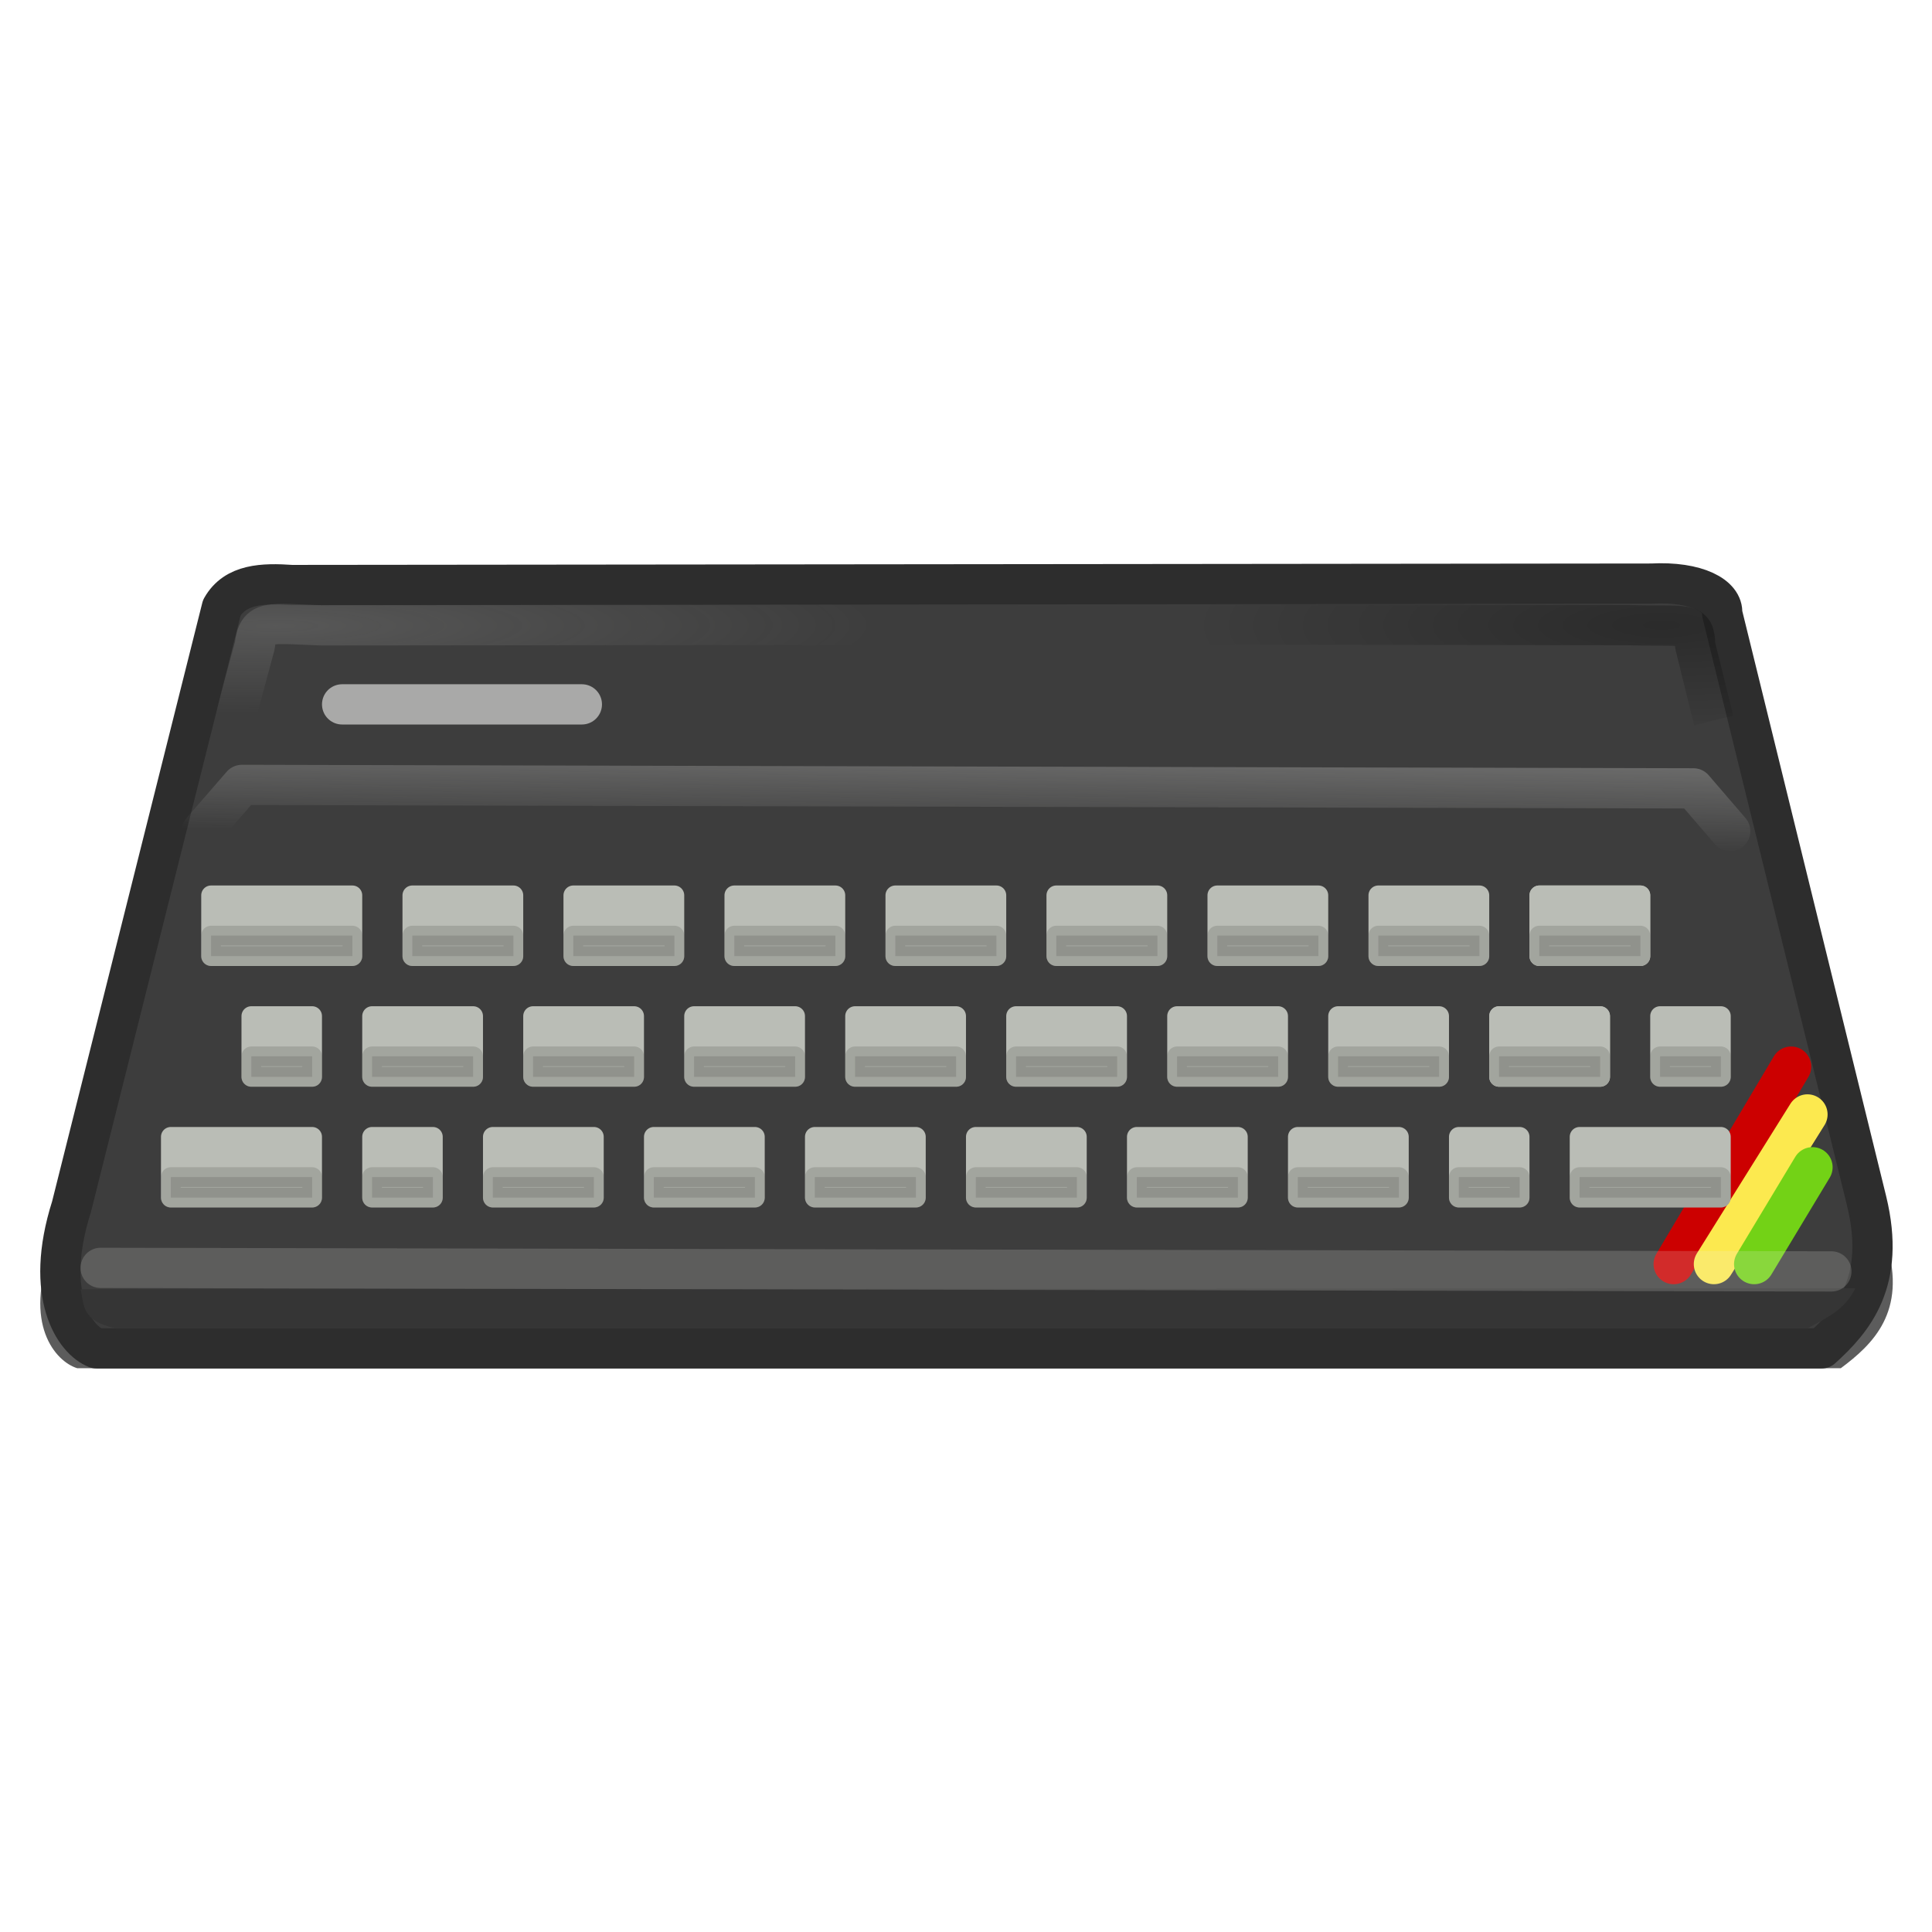 <?xml version="1.0" encoding="UTF-8" standalone="no"?>
<!-- Created with Inkscape (http://www.inkscape.org/) -->
<svg
   xmlns:dc="http://purl.org/dc/elements/1.1/"
   xmlns:cc="http://web.resource.org/cc/"
   xmlns:rdf="http://www.w3.org/1999/02/22-rdf-syntax-ns#"
   xmlns:svg="http://www.w3.org/2000/svg"
   xmlns="http://www.w3.org/2000/svg"
   xmlns:xlink="http://www.w3.org/1999/xlink"
   xmlns:sodipodi="http://sodipodi.sourceforge.net/DTD/sodipodi-0.dtd"
   xmlns:inkscape="http://www.inkscape.org/namespaces/inkscape"
   width="48"
   height="48"
   id="svg7854"
   sodipodi:version="0.32"
   inkscape:version="0.45.1"
   version="1.0"
   sodipodi:docbase="/home/bellaich/Desktop/ims-0.0.1/gnome-ims-artwork-0.0.1/scalable/computer"
   sodipodi:docname="computer-sinclair-zx-spectrum.svg"
   inkscape:output_extension="org.inkscape.output.svg.inkscape"
   inkscape:export-filename="/home/bellaich/Desktop/computer-sinclair-zx-spectrum.png"
   inkscape:export-xdpi="90"
   inkscape:export-ydpi="90">
  <defs
     id="defs7856">
    <linearGradient
       inkscape:collect="always"
       id="linearGradient3948">
      <stop
         style="stop-color:#000000;stop-opacity:1;"
         offset="0"
         id="stop3950" />
      <stop
         style="stop-color:#000000;stop-opacity:0;"
         offset="1"
         id="stop3952" />
    </linearGradient>
    <linearGradient
       inkscape:collect="always"
       id="linearGradient3936">
      <stop
         style="stop-color:#eeeeec;stop-opacity:1;"
         offset="0"
         id="stop3938" />
      <stop
         style="stop-color:#eeeeec;stop-opacity:0;"
         offset="1"
         id="stop3940" />
    </linearGradient>
    <linearGradient
       inkscape:collect="always"
       id="linearGradient3868">
      <stop
         style="stop-color:#eeeeec;stop-opacity:1;"
         offset="0"
         id="stop3870" />
      <stop
         style="stop-color:#eeeeec;stop-opacity:0;"
         offset="1"
         id="stop3872" />
    </linearGradient>
    <linearGradient
       inkscape:collect="always"
       id="linearGradient5504">
      <stop
         style="stop-color:#000000;stop-opacity:1;"
         offset="0"
         id="stop5506" />
      <stop
         style="stop-color:#000000;stop-opacity:0;"
         offset="1"
         id="stop5508" />
    </linearGradient>
    <linearGradient
       id="linearGradient5129">
      <stop
         style="stop-color:#abaeb4;stop-opacity:1;"
         offset="0"
         id="stop5131" />
      <stop
         style="stop-color:#babfc4;stop-opacity:1"
         offset="1"
         id="stop5133" />
    </linearGradient>
    <linearGradient
       inkscape:collect="always"
       xlink:href="#linearGradient5504"
       id="linearGradient5598"
       gradientUnits="userSpaceOnUse"
       x1="26.092"
       y1="34.851"
       x2="26.355"
       y2="46.695" />
    <clipPath
       clipPathUnits="userSpaceOnUse"
       id="clipPath5609">
      <rect
         ry="1.242"
         rx="1.245"
         y="32.741"
         x="2.404"
         height="10.259"
         width="44.192"
         id="rect5611"
         style="opacity:1;color:#000000;fill:url(#linearGradient5613);fill-opacity:1;fill-rule:evenodd;stroke:none;stroke-width:1;stroke-linecap:square;stroke-linejoin:round;marker:none;marker-start:none;marker-mid:none;marker-end:none;stroke-miterlimit:4;stroke-dasharray:none;stroke-dashoffset:0;stroke-opacity:1;visibility:visible;display:inline;overflow:visible;enable-background:accumulate" />
    </clipPath>
    <linearGradient
       inkscape:collect="always"
       xlink:href="#linearGradient5504"
       id="linearGradient5613"
       gradientUnits="userSpaceOnUse"
       gradientTransform="matrix(1.263,0,0,0.733,-6.435,11.489)"
       x1="26.092"
       y1="34.851"
       x2="26.355"
       y2="46.695" />
    <linearGradient
       inkscape:collect="always"
       xlink:href="#linearGradient3868"
       id="linearGradient3874"
       x1="21.042"
       y1="20.556"
       x2="20.991"
       y2="23.84"
       gradientUnits="userSpaceOnUse"
       gradientTransform="translate(0,-3)" />
    <radialGradient
       inkscape:collect="always"
       xlink:href="#linearGradient3948"
       id="radialGradient3964"
       cx="41.28"
       cy="11.974"
       fx="41.28"
       fy="11.974"
       r="11.752"
       gradientTransform="matrix(1,0,0,0.252,0,12.513)"
       gradientUnits="userSpaceOnUse" />
    <radialGradient
       inkscape:collect="always"
       xlink:href="#linearGradient3936"
       id="radialGradient3966"
       cx="6.848"
       cy="8.3"
       fx="6.848"
       fy="8.3"
       r="17.652"
       gradientTransform="matrix(0.843,-1.2907796e-3,1.8812592e-4,0.123,1.072,14.537)"
       gradientUnits="userSpaceOnUse" />
    <filter
       inkscape:collect="always"
       x="-0.083"
       width="1.165"
       y="-0.221"
       height="1.443"
       id="filter3972">
      <feGaussianBlur
         inkscape:collect="always"
         stdDeviation="1.557"
         id="feGaussianBlur3974" />
    </filter>
  </defs>
  <sodipodi:namedview
     id="base"
     pagecolor="#ffffff"
     bordercolor="#636363"
     borderopacity="1"
     gridtolerance="10000"
     guidetolerance="10"
     objecttolerance="10"
     inkscape:pageopacity="0.0"
     inkscape:pageshadow="2"
     inkscape:zoom="15.999999"
     inkscape:cx="14.383651"
     inkscape:cy="25.315222"
     inkscape:document-units="px"
     inkscape:current-layer="layer1"
     width="48px"
     height="48px"
     inkscape:showpageshadow="false"
     inkscape:window-width="1296"
     inkscape:window-height="1122"
     inkscape:window-x="88"
     inkscape:window-y="205"
     showgrid="true" />
  <g
     inkscape:label="Layer 1"
     inkscape:groupmode="layer"
     id="layer1">
    <path
       sodipodi:nodetypes="ccccccccc"
       id="path5428"
       d="M 5.596,29.363 L 1.5,42.582 C 0.796,44.536 1.584,45.528 2.125,45.707 L 45.25,45.707 C 46.038,45.078 46.864,44.231 46.375,42.457 L 42.874,29.488 C 42.808,29.132 42.523,28.94 42.124,28.832 L 7.033,28.863 C 6.312,28.82 5.934,28.837 5.596,29.363 z "
       style="opacity:0.8;color:#000000;fill:#000000;fill-opacity:1;fill-rule:evenodd;stroke:none;stroke-width:1;stroke-linecap:square;stroke-linejoin:round;marker:none;marker-start:none;marker-mid:none;marker-end:none;stroke-miterlimit:4;stroke-dasharray:none;stroke-dashoffset:0;stroke-opacity:1;visibility:visible;display:inline;overflow:visible;filter:url(#filter3972);enable-background:accumulate"
       transform="matrix(1.016,0,0,0.948,-0.24,-9.337)" />
    <path
       style="opacity:1;color:#000000;fill:#3d3d3d;fill-opacity:1;fill-rule:evenodd;stroke:#2d2d2d;stroke-width:1;stroke-linecap:square;stroke-linejoin:round;marker:none;marker-start:none;marker-mid:none;marker-end:none;stroke-miterlimit:4;stroke-dasharray:none;stroke-dashoffset:0;stroke-opacity:1;visibility:visible;display:inline;overflow:visible;enable-background:accumulate"
       d="M 5.511,15.098 L 1.777,29.981 C 1.077,32.181 1.861,33.298 2.398,33.5 L 45.258,33.5 C 46.041,32.792 46.862,31.839 46.376,29.841 L 42.786,15.239 C 42.822,14.812 42.165,14.439 41.025,14.5 L 7.249,14.535 C 6.533,14.486 5.847,14.505 5.511,15.098 z "
       id="path5147"
       sodipodi:nodetypes="ccccccccc" />
    <rect
       style="opacity:1;color:#000000;fill:#babdb6;fill-opacity:1;fill-rule:evenodd;stroke:#babdb6;stroke-width:0.489;stroke-linecap:square;stroke-linejoin:round;marker:none;marker-start:none;marker-mid:none;marker-end:none;stroke-miterlimit:4;stroke-dasharray:none;stroke-dashoffset:0;stroke-opacity:1;visibility:visible;display:inline;overflow:visible;enable-background:accumulate"
       id="rect5195"
       width="3.511"
       height="1.511"
       x="4.244"
       y="28.244" />
    <path
       style="opacity:1;color:#000000;fill:#353535;fill-opacity:1;fill-rule:evenodd;stroke:none;stroke-width:0.5;stroke-linecap:square;stroke-linejoin:round;marker:none;marker-start:none;marker-mid:none;marker-end:none;stroke-miterlimit:4;stroke-dasharray:none;stroke-dashoffset:0;stroke-opacity:1;visibility:visible;display:inline;overflow:visible;enable-background:accumulate"
       d="M 2,32.032 C 2.097,32.403 2.003,32.822 2.876,33 L 44.912,33 C 45.406,32.725 45.831,32.548 46.095,32.006 L 2,32.032 z "
       id="path5398"
       sodipodi:nodetypes="ccccc" />
    <path
       style="fill:none;fill-opacity:0.75;fill-rule:evenodd;stroke:#cc0000;stroke-width:1px;stroke-linecap:round;stroke-linejoin:round;stroke-opacity:1"
       d="M 41.582,31.406 L 44.5,26.5"
       id="path3768"
       sodipodi:nodetypes="cc" />
    <path
       sodipodi:nodetypes="cc"
       id="path3790"
       d="M 42.582,31.406 L 44.906,27.688"
       style="fill:none;fill-opacity:0.75;fill-rule:evenodd;stroke:#fce94f;stroke-width:1px;stroke-linecap:round;stroke-linejoin:round;stroke-opacity:1" />
    <path
       style="fill:none;fill-opacity:0.75;fill-rule:evenodd;stroke:#73d216;stroke-width:1px;stroke-linecap:round;stroke-linejoin:round;stroke-opacity:1"
       d="M 43.582,31.406 L 45.031,29"
       id="path3792"
       sodipodi:nodetypes="cc" />
    <path
       sodipodi:nodetypes="cccc"
       id="path3794"
       d="M 5.014,20.649 L 6.01,19.501 L 42.073,19.587 L 42.986,20.649"
       style="opacity:0.4;fill:none;fill-opacity:0.75;fill-rule:evenodd;stroke:url(#linearGradient3874);stroke-width:1px;stroke-linecap:round;stroke-linejoin:round;stroke-opacity:1" />
    <rect
       y="28.244"
       x="9.244"
       height="1.511"
       width="1.511"
       id="rect3796"
       style="opacity:1;color:#000000;fill:#babdb6;fill-opacity:1;fill-rule:evenodd;stroke:#babdb6;stroke-width:0.489;stroke-linecap:square;stroke-linejoin:round;marker:none;marker-start:none;marker-mid:none;marker-end:none;stroke-miterlimit:4;stroke-dasharray:none;stroke-dashoffset:0;stroke-opacity:1;visibility:visible;display:inline;overflow:visible;enable-background:accumulate" />
    <rect
       style="opacity:1;color:#000000;fill:#babdb6;fill-opacity:1;fill-rule:evenodd;stroke:#babdb6;stroke-width:0.489;stroke-linecap:square;stroke-linejoin:round;marker:none;marker-start:none;marker-mid:none;marker-end:none;stroke-miterlimit:4;stroke-dasharray:none;stroke-dashoffset:0;stroke-opacity:1;visibility:visible;display:inline;overflow:visible;enable-background:accumulate"
       id="rect3798"
       width="2.511"
       height="1.511"
       x="12.244"
       y="28.244" />
    <rect
       y="28.244"
       x="16.244"
       height="1.511"
       width="2.511"
       id="rect3800"
       style="opacity:1;color:#000000;fill:#babdb6;fill-opacity:1;fill-rule:evenodd;stroke:#babdb6;stroke-width:0.489;stroke-linecap:square;stroke-linejoin:round;marker:none;marker-start:none;marker-mid:none;marker-end:none;stroke-miterlimit:4;stroke-dasharray:none;stroke-dashoffset:0;stroke-opacity:1;visibility:visible;display:inline;overflow:visible;enable-background:accumulate" />
    <rect
       style="opacity:1;color:#000000;fill:#babdb6;fill-opacity:1;fill-rule:evenodd;stroke:#babdb6;stroke-width:0.489;stroke-linecap:square;stroke-linejoin:round;marker:none;marker-start:none;marker-mid:none;marker-end:none;stroke-miterlimit:4;stroke-dasharray:none;stroke-dashoffset:0;stroke-opacity:1;visibility:visible;display:inline;overflow:visible;enable-background:accumulate"
       id="rect3802"
       width="2.511"
       height="1.511"
       x="20.244"
       y="28.244" />
    <rect
       y="28.244"
       x="24.244"
       height="1.511"
       width="2.511"
       id="rect3804"
       style="opacity:1;color:#000000;fill:#babdb6;fill-opacity:1;fill-rule:evenodd;stroke:#babdb6;stroke-width:0.489;stroke-linecap:square;stroke-linejoin:round;marker:none;marker-start:none;marker-mid:none;marker-end:none;stroke-miterlimit:4;stroke-dasharray:none;stroke-dashoffset:0;stroke-opacity:1;visibility:visible;display:inline;overflow:visible;enable-background:accumulate" />
    <rect
       style="opacity:1;color:#000000;fill:#babdb6;fill-opacity:1;fill-rule:evenodd;stroke:#babdb6;stroke-width:0.489;stroke-linecap:square;stroke-linejoin:round;marker:none;marker-start:none;marker-mid:none;marker-end:none;stroke-miterlimit:4;stroke-dasharray:none;stroke-dashoffset:0;stroke-opacity:1;visibility:visible;display:inline;overflow:visible;enable-background:accumulate"
       id="rect3806"
       width="2.511"
       height="1.511"
       x="28.244"
       y="28.244" />
    <rect
       y="28.244"
       x="32.244"
       height="1.511"
       width="2.511"
       id="rect3808"
       style="opacity:1;color:#000000;fill:#babdb6;fill-opacity:1;fill-rule:evenodd;stroke:#babdb6;stroke-width:0.489;stroke-linecap:square;stroke-linejoin:round;marker:none;marker-start:none;marker-mid:none;marker-end:none;stroke-miterlimit:4;stroke-dasharray:none;stroke-dashoffset:0;stroke-opacity:1;visibility:visible;display:inline;overflow:visible;enable-background:accumulate" />
    <rect
       style="opacity:1;color:#000000;fill:#babdb6;fill-opacity:1;fill-rule:evenodd;stroke:#babdb6;stroke-width:0.489;stroke-linecap:square;stroke-linejoin:round;marker:none;marker-start:none;marker-mid:none;marker-end:none;stroke-miterlimit:4;stroke-dasharray:none;stroke-dashoffset:0;stroke-opacity:1;visibility:visible;display:inline;overflow:visible;enable-background:accumulate"
       id="rect3810"
       width="1.511"
       height="1.511"
       x="36.244"
       y="28.244" />
    <rect
       y="28.244"
       x="39.244"
       height="1.511"
       width="3.511"
       id="rect3812"
       style="opacity:1;color:#000000;fill:#babdb6;fill-opacity:1;fill-rule:evenodd;stroke:#babdb6;stroke-width:0.489;stroke-linecap:square;stroke-linejoin:round;marker:none;marker-start:none;marker-mid:none;marker-end:none;stroke-miterlimit:4;stroke-dasharray:none;stroke-dashoffset:0;stroke-opacity:1;visibility:visible;display:inline;overflow:visible;enable-background:accumulate" />
    <rect
       y="25.244"
       x="6.244"
       height="1.511"
       width="1.511"
       id="rect3814"
       style="opacity:1;color:#000000;fill:#babdb6;fill-opacity:1;fill-rule:evenodd;stroke:#babdb6;stroke-width:0.489;stroke-linecap:square;stroke-linejoin:round;marker:none;marker-start:none;marker-mid:none;marker-end:none;stroke-miterlimit:4;stroke-dasharray:none;stroke-dashoffset:0;stroke-opacity:1;visibility:visible;display:inline;overflow:visible;enable-background:accumulate" />
    <rect
       style="opacity:1;color:#000000;fill:#babdb6;fill-opacity:1;fill-rule:evenodd;stroke:#babdb6;stroke-width:0.489;stroke-linecap:square;stroke-linejoin:round;marker:none;marker-start:none;marker-mid:none;marker-end:none;stroke-miterlimit:4;stroke-dasharray:none;stroke-dashoffset:0;stroke-opacity:1;visibility:visible;display:inline;overflow:visible;enable-background:accumulate"
       id="rect3816"
       width="2.511"
       height="1.511"
       x="9.244"
       y="25.244" />
    <rect
       y="25.244"
       x="13.244"
       height="1.511"
       width="2.511"
       id="rect3818"
       style="opacity:1;color:#000000;fill:#babdb6;fill-opacity:1;fill-rule:evenodd;stroke:#babdb6;stroke-width:0.489;stroke-linecap:square;stroke-linejoin:round;marker:none;marker-start:none;marker-mid:none;marker-end:none;stroke-miterlimit:4;stroke-dasharray:none;stroke-dashoffset:0;stroke-opacity:1;visibility:visible;display:inline;overflow:visible;enable-background:accumulate" />
    <rect
       style="opacity:1;color:#000000;fill:#babdb6;fill-opacity:1;fill-rule:evenodd;stroke:#babdb6;stroke-width:0.489;stroke-linecap:square;stroke-linejoin:round;marker:none;marker-start:none;marker-mid:none;marker-end:none;stroke-miterlimit:4;stroke-dasharray:none;stroke-dashoffset:0;stroke-opacity:1;visibility:visible;display:inline;overflow:visible;enable-background:accumulate"
       id="rect3820"
       width="2.511"
       height="1.511"
       x="17.244"
       y="25.244" />
    <rect
       y="25.244"
       x="21.244"
       height="1.511"
       width="2.511"
       id="rect3822"
       style="opacity:1;color:#000000;fill:#babdb6;fill-opacity:1;fill-rule:evenodd;stroke:#babdb6;stroke-width:0.489;stroke-linecap:square;stroke-linejoin:round;marker:none;marker-start:none;marker-mid:none;marker-end:none;stroke-miterlimit:4;stroke-dasharray:none;stroke-dashoffset:0;stroke-opacity:1;visibility:visible;display:inline;overflow:visible;enable-background:accumulate" />
    <rect
       style="opacity:1;color:#000000;fill:#babdb6;fill-opacity:1;fill-rule:evenodd;stroke:#babdb6;stroke-width:0.489;stroke-linecap:square;stroke-linejoin:round;marker:none;marker-start:none;marker-mid:none;marker-end:none;stroke-miterlimit:4;stroke-dasharray:none;stroke-dashoffset:0;stroke-opacity:1;visibility:visible;display:inline;overflow:visible;enable-background:accumulate"
       id="rect3824"
       width="2.511"
       height="1.511"
       x="25.244"
       y="25.244" />
    <rect
       y="25.244"
       x="29.244"
       height="1.511"
       width="2.511"
       id="rect3826"
       style="opacity:1;color:#000000;fill:#babdb6;fill-opacity:1;fill-rule:evenodd;stroke:#babdb6;stroke-width:0.489;stroke-linecap:square;stroke-linejoin:round;marker:none;marker-start:none;marker-mid:none;marker-end:none;stroke-miterlimit:4;stroke-dasharray:none;stroke-dashoffset:0;stroke-opacity:1;visibility:visible;display:inline;overflow:visible;enable-background:accumulate" />
    <rect
       style="opacity:1;color:#000000;fill:#babdb6;fill-opacity:1;fill-rule:evenodd;stroke:#babdb6;stroke-width:0.489;stroke-linecap:square;stroke-linejoin:round;marker:none;marker-start:none;marker-mid:none;marker-end:none;stroke-miterlimit:4;stroke-dasharray:none;stroke-dashoffset:0;stroke-opacity:1;visibility:visible;display:inline;overflow:visible;enable-background:accumulate"
       id="rect3828"
       width="2.511"
       height="1.511"
       x="33.244"
       y="25.244" />
    <rect
       y="25.244"
       x="37.244"
       height="1.511"
       width="2.511"
       id="rect3830"
       style="opacity:1;color:#000000;fill:#babdb6;fill-opacity:1;fill-rule:evenodd;stroke:#babdb6;stroke-width:0.489;stroke-linecap:square;stroke-linejoin:round;marker:none;marker-start:none;marker-mid:none;marker-end:none;stroke-miterlimit:4;stroke-dasharray:none;stroke-dashoffset:0;stroke-opacity:1;visibility:visible;display:inline;overflow:visible;enable-background:accumulate" />
    <rect
       style="opacity:1;color:#000000;fill:#babdb6;fill-opacity:1;fill-rule:evenodd;stroke:#babdb6;stroke-width:0.489;stroke-linecap:square;stroke-linejoin:round;marker:none;marker-start:none;marker-mid:none;marker-end:none;stroke-miterlimit:4;stroke-dasharray:none;stroke-dashoffset:0;stroke-opacity:1;visibility:visible;display:inline;overflow:visible;enable-background:accumulate"
       id="rect3832"
       width="2.511"
       height="1.511"
       x="37.244"
       y="25.244" />
    <rect
       style="opacity:1;color:#000000;fill:#babdb6;fill-opacity:1;fill-rule:evenodd;stroke:#babdb6;stroke-width:0.489;stroke-linecap:square;stroke-linejoin:round;marker:none;marker-start:none;marker-mid:none;marker-end:none;stroke-miterlimit:4;stroke-dasharray:none;stroke-dashoffset:0;stroke-opacity:1;visibility:visible;display:inline;overflow:visible;enable-background:accumulate"
       id="rect3834"
       width="3.511"
       height="1.511"
       x="5.244"
       y="22.244" />
    <rect
       y="22.244"
       x="10.244"
       height="1.511"
       width="2.511"
       id="rect3836"
       style="opacity:1;color:#000000;fill:#babdb6;fill-opacity:1;fill-rule:evenodd;stroke:#babdb6;stroke-width:0.489;stroke-linecap:square;stroke-linejoin:round;marker:none;marker-start:none;marker-mid:none;marker-end:none;stroke-miterlimit:4;stroke-dasharray:none;stroke-dashoffset:0;stroke-opacity:1;visibility:visible;display:inline;overflow:visible;enable-background:accumulate" />
    <rect
       style="opacity:1;color:#000000;fill:#babdb6;fill-opacity:1;fill-rule:evenodd;stroke:#babdb6;stroke-width:0.489;stroke-linecap:square;stroke-linejoin:round;marker:none;marker-start:none;marker-mid:none;marker-end:none;stroke-miterlimit:4;stroke-dasharray:none;stroke-dashoffset:0;stroke-opacity:1;visibility:visible;display:inline;overflow:visible;enable-background:accumulate"
       id="rect3838"
       width="2.511"
       height="1.511"
       x="14.244"
       y="22.244" />
    <rect
       y="22.244"
       x="18.244"
       height="1.511"
       width="2.511"
       id="rect3840"
       style="opacity:1;color:#000000;fill:#babdb6;fill-opacity:1;fill-rule:evenodd;stroke:#babdb6;stroke-width:0.489;stroke-linecap:square;stroke-linejoin:round;marker:none;marker-start:none;marker-mid:none;marker-end:none;stroke-miterlimit:4;stroke-dasharray:none;stroke-dashoffset:0;stroke-opacity:1;visibility:visible;display:inline;overflow:visible;enable-background:accumulate" />
    <rect
       style="opacity:1;color:#000000;fill:#babdb6;fill-opacity:1;fill-rule:evenodd;stroke:#babdb6;stroke-width:0.489;stroke-linecap:square;stroke-linejoin:round;marker:none;marker-start:none;marker-mid:none;marker-end:none;stroke-miterlimit:4;stroke-dasharray:none;stroke-dashoffset:0;stroke-opacity:1;visibility:visible;display:inline;overflow:visible;enable-background:accumulate"
       id="rect3842"
       width="2.511"
       height="1.511"
       x="22.244"
       y="22.244" />
    <rect
       y="22.244"
       x="26.244"
       height="1.511"
       width="2.511"
       id="rect3844"
       style="opacity:1;color:#000000;fill:#babdb6;fill-opacity:1;fill-rule:evenodd;stroke:#babdb6;stroke-width:0.489;stroke-linecap:square;stroke-linejoin:round;marker:none;marker-start:none;marker-mid:none;marker-end:none;stroke-miterlimit:4;stroke-dasharray:none;stroke-dashoffset:0;stroke-opacity:1;visibility:visible;display:inline;overflow:visible;enable-background:accumulate" />
    <rect
       style="opacity:1;color:#000000;fill:#babdb6;fill-opacity:1;fill-rule:evenodd;stroke:#babdb6;stroke-width:0.489;stroke-linecap:square;stroke-linejoin:round;marker:none;marker-start:none;marker-mid:none;marker-end:none;stroke-miterlimit:4;stroke-dasharray:none;stroke-dashoffset:0;stroke-opacity:1;visibility:visible;display:inline;overflow:visible;enable-background:accumulate"
       id="rect3846"
       width="2.511"
       height="1.511"
       x="30.244"
       y="22.244" />
    <rect
       y="22.244"
       x="34.244"
       height="1.511"
       width="2.511"
       id="rect3848"
       style="opacity:1;color:#000000;fill:#babdb6;fill-opacity:1;fill-rule:evenodd;stroke:#babdb6;stroke-width:0.489;stroke-linecap:square;stroke-linejoin:round;marker:none;marker-start:none;marker-mid:none;marker-end:none;stroke-miterlimit:4;stroke-dasharray:none;stroke-dashoffset:0;stroke-opacity:1;visibility:visible;display:inline;overflow:visible;enable-background:accumulate" />
    <rect
       style="opacity:1;color:#000000;fill:#babdb6;fill-opacity:1;fill-rule:evenodd;stroke:#babdb6;stroke-width:0.489;stroke-linecap:square;stroke-linejoin:round;marker:none;marker-start:none;marker-mid:none;marker-end:none;stroke-miterlimit:4;stroke-dasharray:none;stroke-dashoffset:0;stroke-opacity:1;visibility:visible;display:inline;overflow:visible;enable-background:accumulate"
       id="rect3850"
       width="2.511"
       height="1.511"
       x="38.244"
       y="22.244" />
    <rect
       y="22.244"
       x="38.244"
       height="1.511"
       width="2.511"
       id="rect3852"
       style="opacity:1;color:#000000;fill:#babdb6;fill-opacity:1;fill-rule:evenodd;stroke:#babdb6;stroke-width:0.489;stroke-linecap:square;stroke-linejoin:round;marker:none;marker-start:none;marker-mid:none;marker-end:none;stroke-miterlimit:4;stroke-dasharray:none;stroke-dashoffset:0;stroke-opacity:1;visibility:visible;display:inline;overflow:visible;enable-background:accumulate" />
    <path
       style="opacity:0.615;fill:#eeeeec;fill-opacity:0.75;fill-rule:evenodd;stroke:#eeeeec;stroke-width:1px;stroke-linecap:round;stroke-linejoin:round;stroke-opacity:1"
       d="M 8.5,17.5 L 14.456,17.5"
       id="path3854"
       sodipodi:nodetypes="cc" />
    <rect
       y="25.244"
       x="41.244"
       height="1.511"
       width="1.511"
       id="rect3856"
       style="opacity:1;color:#000000;fill:#babdb6;fill-opacity:1;fill-rule:evenodd;stroke:#babdb6;stroke-width:0.489;stroke-linecap:square;stroke-linejoin:round;marker:none;marker-start:none;marker-mid:none;marker-end:none;stroke-miterlimit:4;stroke-dasharray:none;stroke-dashoffset:0;stroke-opacity:1;visibility:visible;display:inline;overflow:visible;enable-background:accumulate" />
    <path
       style="opacity:0.181;fill:none;fill-opacity:0.75;fill-rule:evenodd;stroke:#eeeeec;stroke-width:1px;stroke-linecap:round;stroke-linejoin:round;stroke-opacity:1"
       d="M 2.5,31.5 L 45.5,31.588"
       id="path3858"
       sodipodi:nodetypes="cc" />
    <rect
       y="29.244"
       x="4.244"
       height="0.511"
       width="3.511"
       id="rect3876"
       style="opacity:0.235;color:#000000;fill:#555753;fill-opacity:1;fill-rule:evenodd;stroke:#555753;stroke-width:0.489;stroke-linecap:square;stroke-linejoin:round;marker:none;marker-start:none;marker-mid:none;marker-end:none;stroke-miterlimit:4;stroke-dasharray:none;stroke-dashoffset:0;stroke-opacity:1;visibility:visible;display:inline;overflow:visible;enable-background:accumulate" />
    <rect
       style="opacity:0.235;color:#000000;fill:#555753;fill-opacity:1;fill-rule:evenodd;stroke:#555753;stroke-width:0.489;stroke-linecap:square;stroke-linejoin:round;marker:none;marker-start:none;marker-mid:none;marker-end:none;stroke-miterlimit:4;stroke-dasharray:none;stroke-dashoffset:0;stroke-opacity:1;visibility:visible;display:inline;overflow:visible;enable-background:accumulate"
       id="rect3878"
       width="3.511"
       height="0.511"
       x="39.244"
       y="29.244" />
    <rect
       y="29.244"
       x="32.244"
       height="0.511"
       width="2.511"
       id="rect3880"
       style="opacity:0.235;color:#000000;fill:#555753;fill-opacity:1;fill-rule:evenodd;stroke:#555753;stroke-width:0.489;stroke-linecap:square;stroke-linejoin:round;marker:none;marker-start:none;marker-mid:none;marker-end:none;stroke-miterlimit:4;stroke-dasharray:none;stroke-dashoffset:0;stroke-opacity:1;visibility:visible;display:inline;overflow:visible;enable-background:accumulate" />
    <rect
       style="opacity:0.235;color:#000000;fill:#555753;fill-opacity:1;fill-rule:evenodd;stroke:#555753;stroke-width:0.489;stroke-linecap:square;stroke-linejoin:round;marker:none;marker-start:none;marker-mid:none;marker-end:none;stroke-miterlimit:4;stroke-dasharray:none;stroke-dashoffset:0;stroke-opacity:1;visibility:visible;display:inline;overflow:visible;enable-background:accumulate"
       id="rect3882"
       width="2.511"
       height="0.511"
       x="28.244"
       y="29.244" />
    <rect
       y="29.244"
       x="24.244"
       height="0.511"
       width="2.511"
       id="rect3884"
       style="opacity:0.235;color:#000000;fill:#555753;fill-opacity:1;fill-rule:evenodd;stroke:#555753;stroke-width:0.489;stroke-linecap:square;stroke-linejoin:round;marker:none;marker-start:none;marker-mid:none;marker-end:none;stroke-miterlimit:4;stroke-dasharray:none;stroke-dashoffset:0;stroke-opacity:1;visibility:visible;display:inline;overflow:visible;enable-background:accumulate" />
    <rect
       style="opacity:0.235;color:#000000;fill:#555753;fill-opacity:1;fill-rule:evenodd;stroke:#555753;stroke-width:0.489;stroke-linecap:square;stroke-linejoin:round;marker:none;marker-start:none;marker-mid:none;marker-end:none;stroke-miterlimit:4;stroke-dasharray:none;stroke-dashoffset:0;stroke-opacity:1;visibility:visible;display:inline;overflow:visible;enable-background:accumulate"
       id="rect3886"
       width="2.511"
       height="0.511"
       x="20.244"
       y="29.244" />
    <rect
       y="29.244"
       x="16.244"
       height="0.511"
       width="2.511"
       id="rect3888"
       style="opacity:0.235;color:#000000;fill:#555753;fill-opacity:1;fill-rule:evenodd;stroke:#555753;stroke-width:0.489;stroke-linecap:square;stroke-linejoin:round;marker:none;marker-start:none;marker-mid:none;marker-end:none;stroke-miterlimit:4;stroke-dasharray:none;stroke-dashoffset:0;stroke-opacity:1;visibility:visible;display:inline;overflow:visible;enable-background:accumulate" />
    <rect
       style="opacity:0.235;color:#000000;fill:#555753;fill-opacity:1;fill-rule:evenodd;stroke:#555753;stroke-width:0.489;stroke-linecap:square;stroke-linejoin:round;marker:none;marker-start:none;marker-mid:none;marker-end:none;stroke-miterlimit:4;stroke-dasharray:none;stroke-dashoffset:0;stroke-opacity:1;visibility:visible;display:inline;overflow:visible;enable-background:accumulate"
       id="rect3890"
       width="2.511"
       height="0.511"
       x="12.244"
       y="29.244" />
    <rect
       y="26.244"
       x="9.244"
       height="0.511"
       width="2.511"
       id="rect3892"
       style="opacity:0.235;color:#000000;fill:#555753;fill-opacity:1;fill-rule:evenodd;stroke:#555753;stroke-width:0.489;stroke-linecap:square;stroke-linejoin:round;marker:none;marker-start:none;marker-mid:none;marker-end:none;stroke-miterlimit:4;stroke-dasharray:none;stroke-dashoffset:0;stroke-opacity:1;visibility:visible;display:inline;overflow:visible;enable-background:accumulate" />
    <rect
       style="opacity:0.235;color:#000000;fill:#555753;fill-opacity:1;fill-rule:evenodd;stroke:#555753;stroke-width:0.489;stroke-linecap:square;stroke-linejoin:round;marker:none;marker-start:none;marker-mid:none;marker-end:none;stroke-miterlimit:4;stroke-dasharray:none;stroke-dashoffset:0;stroke-opacity:1;visibility:visible;display:inline;overflow:visible;enable-background:accumulate"
       id="rect3894"
       width="2.511"
       height="0.511"
       x="13.244"
       y="26.244" />
    <rect
       y="26.244"
       x="17.244"
       height="0.511"
       width="2.511"
       id="rect3896"
       style="opacity:0.235;color:#000000;fill:#555753;fill-opacity:1;fill-rule:evenodd;stroke:#555753;stroke-width:0.489;stroke-linecap:square;stroke-linejoin:round;marker:none;marker-start:none;marker-mid:none;marker-end:none;stroke-miterlimit:4;stroke-dasharray:none;stroke-dashoffset:0;stroke-opacity:1;visibility:visible;display:inline;overflow:visible;enable-background:accumulate" />
    <rect
       style="opacity:0.235;color:#000000;fill:#555753;fill-opacity:1;fill-rule:evenodd;stroke:#555753;stroke-width:0.489;stroke-linecap:square;stroke-linejoin:round;marker:none;marker-start:none;marker-mid:none;marker-end:none;stroke-miterlimit:4;stroke-dasharray:none;stroke-dashoffset:0;stroke-opacity:1;visibility:visible;display:inline;overflow:visible;enable-background:accumulate"
       id="rect3898"
       width="2.511"
       height="0.511"
       x="21.244"
       y="26.244" />
    <rect
       y="26.244"
       x="25.244"
       height="0.511"
       width="2.511"
       id="rect3900"
       style="opacity:0.235;color:#000000;fill:#555753;fill-opacity:1;fill-rule:evenodd;stroke:#555753;stroke-width:0.489;stroke-linecap:square;stroke-linejoin:round;marker:none;marker-start:none;marker-mid:none;marker-end:none;stroke-miterlimit:4;stroke-dasharray:none;stroke-dashoffset:0;stroke-opacity:1;visibility:visible;display:inline;overflow:visible;enable-background:accumulate" />
    <rect
       style="opacity:0.235;color:#000000;fill:#555753;fill-opacity:1;fill-rule:evenodd;stroke:#555753;stroke-width:0.489;stroke-linecap:square;stroke-linejoin:round;marker:none;marker-start:none;marker-mid:none;marker-end:none;stroke-miterlimit:4;stroke-dasharray:none;stroke-dashoffset:0;stroke-opacity:1;visibility:visible;display:inline;overflow:visible;enable-background:accumulate"
       id="rect3902"
       width="2.511"
       height="0.511"
       x="29.244"
       y="26.244" />
    <rect
       y="26.244"
       x="33.244"
       height="0.511"
       width="2.511"
       id="rect3904"
       style="opacity:0.235;color:#000000;fill:#555753;fill-opacity:1;fill-rule:evenodd;stroke:#555753;stroke-width:0.489;stroke-linecap:square;stroke-linejoin:round;marker:none;marker-start:none;marker-mid:none;marker-end:none;stroke-miterlimit:4;stroke-dasharray:none;stroke-dashoffset:0;stroke-opacity:1;visibility:visible;display:inline;overflow:visible;enable-background:accumulate" />
    <rect
       style="opacity:0.235;color:#000000;fill:#555753;fill-opacity:1;fill-rule:evenodd;stroke:#555753;stroke-width:0.489;stroke-linecap:square;stroke-linejoin:round;marker:none;marker-start:none;marker-mid:none;marker-end:none;stroke-miterlimit:4;stroke-dasharray:none;stroke-dashoffset:0;stroke-opacity:1;visibility:visible;display:inline;overflow:visible;enable-background:accumulate"
       id="rect3906"
       width="2.511"
       height="0.511"
       x="37.244"
       y="26.244" />
    <rect
       y="23.244"
       x="38.244"
       height="0.511"
       width="2.511"
       id="rect3908"
       style="opacity:0.235;color:#000000;fill:#555753;fill-opacity:1;fill-rule:evenodd;stroke:#555753;stroke-width:0.489;stroke-linecap:square;stroke-linejoin:round;marker:none;marker-start:none;marker-mid:none;marker-end:none;stroke-miterlimit:4;stroke-dasharray:none;stroke-dashoffset:0;stroke-opacity:1;visibility:visible;display:inline;overflow:visible;enable-background:accumulate" />
    <rect
       style="opacity:0.235;color:#000000;fill:#555753;fill-opacity:1;fill-rule:evenodd;stroke:#555753;stroke-width:0.489;stroke-linecap:square;stroke-linejoin:round;marker:none;marker-start:none;marker-mid:none;marker-end:none;stroke-miterlimit:4;stroke-dasharray:none;stroke-dashoffset:0;stroke-opacity:1;visibility:visible;display:inline;overflow:visible;enable-background:accumulate"
       id="rect3910"
       width="2.511"
       height="0.511"
       x="34.244"
       y="23.244" />
    <rect
       y="23.244"
       x="30.244"
       height="0.511"
       width="2.511"
       id="rect3912"
       style="opacity:0.235;color:#000000;fill:#555753;fill-opacity:1;fill-rule:evenodd;stroke:#555753;stroke-width:0.489;stroke-linecap:square;stroke-linejoin:round;marker:none;marker-start:none;marker-mid:none;marker-end:none;stroke-miterlimit:4;stroke-dasharray:none;stroke-dashoffset:0;stroke-opacity:1;visibility:visible;display:inline;overflow:visible;enable-background:accumulate" />
    <rect
       style="opacity:0.235;color:#000000;fill:#555753;fill-opacity:1;fill-rule:evenodd;stroke:#555753;stroke-width:0.489;stroke-linecap:square;stroke-linejoin:round;marker:none;marker-start:none;marker-mid:none;marker-end:none;stroke-miterlimit:4;stroke-dasharray:none;stroke-dashoffset:0;stroke-opacity:1;visibility:visible;display:inline;overflow:visible;enable-background:accumulate"
       id="rect3914"
       width="2.511"
       height="0.511"
       x="26.244"
       y="23.244" />
    <rect
       y="23.244"
       x="22.244"
       height="0.511"
       width="2.511"
       id="rect3916"
       style="opacity:0.235;color:#000000;fill:#555753;fill-opacity:1;fill-rule:evenodd;stroke:#555753;stroke-width:0.489;stroke-linecap:square;stroke-linejoin:round;marker:none;marker-start:none;marker-mid:none;marker-end:none;stroke-miterlimit:4;stroke-dasharray:none;stroke-dashoffset:0;stroke-opacity:1;visibility:visible;display:inline;overflow:visible;enable-background:accumulate" />
    <rect
       style="opacity:0.235;color:#000000;fill:#555753;fill-opacity:1;fill-rule:evenodd;stroke:#555753;stroke-width:0.489;stroke-linecap:square;stroke-linejoin:round;marker:none;marker-start:none;marker-mid:none;marker-end:none;stroke-miterlimit:4;stroke-dasharray:none;stroke-dashoffset:0;stroke-opacity:1;visibility:visible;display:inline;overflow:visible;enable-background:accumulate"
       id="rect3918"
       width="2.511"
       height="0.511"
       x="18.244"
       y="23.244" />
    <rect
       y="23.244"
       x="14.244"
       height="0.511"
       width="2.511"
       id="rect3920"
       style="opacity:0.235;color:#000000;fill:#555753;fill-opacity:1;fill-rule:evenodd;stroke:#555753;stroke-width:0.489;stroke-linecap:square;stroke-linejoin:round;marker:none;marker-start:none;marker-mid:none;marker-end:none;stroke-miterlimit:4;stroke-dasharray:none;stroke-dashoffset:0;stroke-opacity:1;visibility:visible;display:inline;overflow:visible;enable-background:accumulate" />
    <rect
       style="opacity:0.235;color:#000000;fill:#555753;fill-opacity:1;fill-rule:evenodd;stroke:#555753;stroke-width:0.489;stroke-linecap:square;stroke-linejoin:round;marker:none;marker-start:none;marker-mid:none;marker-end:none;stroke-miterlimit:4;stroke-dasharray:none;stroke-dashoffset:0;stroke-opacity:1;visibility:visible;display:inline;overflow:visible;enable-background:accumulate"
       id="rect3922"
       width="2.511"
       height="0.511"
       x="10.244"
       y="23.244" />
    <rect
       y="23.244"
       x="5.244"
       height="0.511"
       width="3.511"
       id="rect3924"
       style="opacity:0.235;color:#000000;fill:#555753;fill-opacity:1;fill-rule:evenodd;stroke:#555753;stroke-width:0.489;stroke-linecap:square;stroke-linejoin:round;marker:none;marker-start:none;marker-mid:none;marker-end:none;stroke-miterlimit:4;stroke-dasharray:none;stroke-dashoffset:0;stroke-opacity:1;visibility:visible;display:inline;overflow:visible;enable-background:accumulate" />
    <rect
       style="opacity:0.235;color:#000000;fill:#555753;fill-opacity:1;fill-rule:evenodd;stroke:#555753;stroke-width:0.489;stroke-linecap:square;stroke-linejoin:round;marker:none;marker-start:none;marker-mid:none;marker-end:none;stroke-miterlimit:4;stroke-dasharray:none;stroke-dashoffset:0;stroke-opacity:1;visibility:visible;display:inline;overflow:visible;enable-background:accumulate"
       id="rect3926"
       width="1.511"
       height="0.511"
       x="6.244"
       y="26.244" />
    <rect
       y="29.244"
       x="9.244"
       height="0.511"
       width="1.511"
       id="rect3928"
       style="opacity:0.235;color:#000000;fill:#555753;fill-opacity:1;fill-rule:evenodd;stroke:#555753;stroke-width:0.489;stroke-linecap:square;stroke-linejoin:round;marker:none;marker-start:none;marker-mid:none;marker-end:none;stroke-miterlimit:4;stroke-dasharray:none;stroke-dashoffset:0;stroke-opacity:1;visibility:visible;display:inline;overflow:visible;enable-background:accumulate" />
    <rect
       style="opacity:0.235;color:#000000;fill:#555753;fill-opacity:1;fill-rule:evenodd;stroke:#555753;stroke-width:0.489;stroke-linecap:square;stroke-linejoin:round;marker:none;marker-start:none;marker-mid:none;marker-end:none;stroke-miterlimit:4;stroke-dasharray:none;stroke-dashoffset:0;stroke-opacity:1;visibility:visible;display:inline;overflow:visible;enable-background:accumulate"
       id="rect3930"
       width="1.511"
       height="0.511"
       x="36.244"
       y="29.244" />
    <rect
       y="26.244"
       x="41.244"
       height="0.511"
       width="1.511"
       id="rect3932"
       style="opacity:0.235;color:#000000;fill:#555753;fill-opacity:1;fill-rule:evenodd;stroke:#555753;stroke-width:0.489;stroke-linecap:square;stroke-linejoin:round;marker:none;marker-start:none;marker-mid:none;marker-end:none;stroke-miterlimit:4;stroke-dasharray:none;stroke-dashoffset:0;stroke-opacity:1;visibility:visible;display:inline;overflow:visible;enable-background:accumulate" />
    <path
       sodipodi:nodetypes="cccc"
       id="path3934"
       d="M 40.25,15.506 L 7.991,15.537 C 6.682,15.493 6.402,15.385 6.331,16.041 L 5.946,17.465"
       style="opacity:0.15;color:#000000;fill:none;fill-opacity:1;fill-rule:evenodd;stroke:url(#radialGradient3966);stroke-width:1;stroke-linecap:square;stroke-linejoin:round;marker:none;marker-start:none;marker-mid:none;marker-end:none;stroke-miterlimit:4;stroke-dasharray:none;stroke-dashoffset:0;stroke-opacity:1;visibility:visible;display:inline;overflow:visible;enable-background:accumulate" />
    <path
       style="opacity:0.3;color:#000000;fill:none;fill-opacity:1;fill-rule:evenodd;stroke:url(#radialGradient3964);stroke-width:1;stroke-linecap:square;stroke-linejoin:round;marker:none;marker-start:none;marker-mid:none;marker-end:none;stroke-miterlimit:4;stroke-dasharray:none;stroke-dashoffset:0;stroke-opacity:1;visibility:visible;display:inline;overflow:visible;enable-background:accumulate"
       d="M 19.952,15.5 L 40.456,15.531 C 41.935,15.576 42.104,15.416 42.116,16.035 L 42.456,17.415"
       id="path3944"
       sodipodi:nodetypes="cccc" />
  </g>
</svg>
